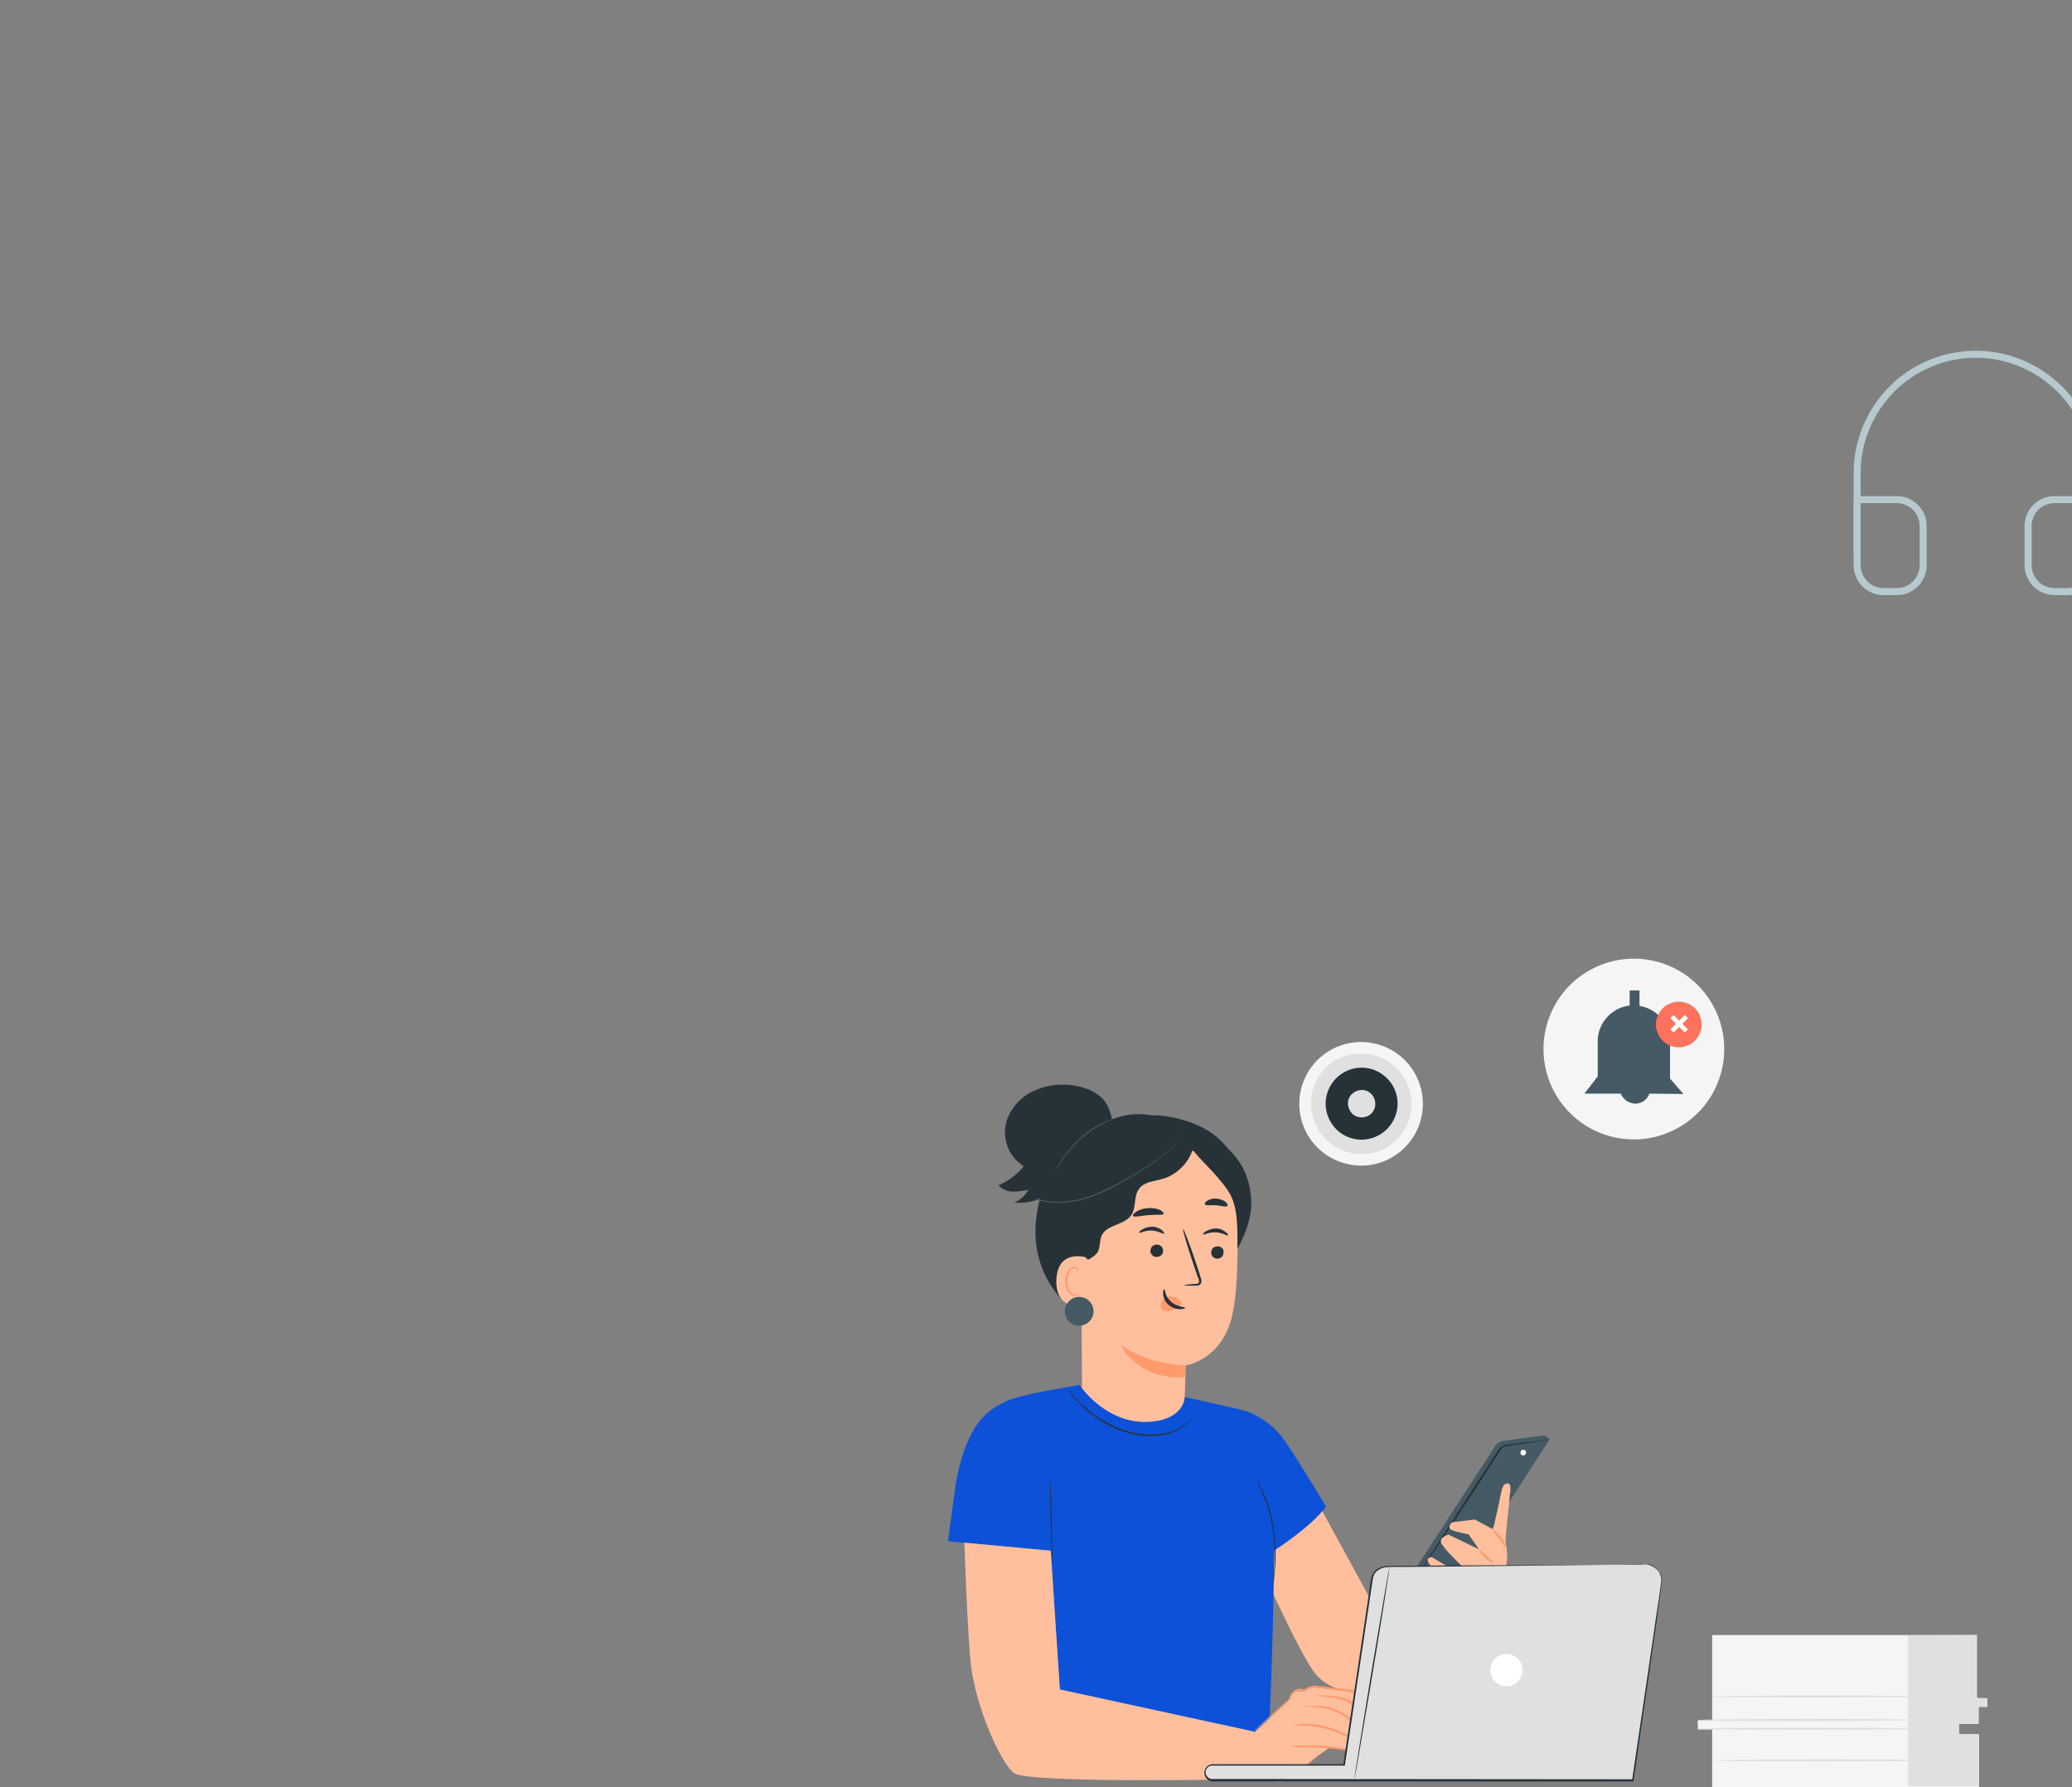<?xml version="1.0" encoding="utf-8"?>
<!-- Generator: Adobe Illustrator 25.2.1, SVG Export Plug-In . SVG Version: 6.00 Build 0)  -->
<svg version="1.1" id="Layer_1" xmlns="http://www.w3.org/2000/svg" xmlns:xlink="http://www.w3.org/1999/xlink" x="0px" y="0px"
	 width="590.2px" height="509px" viewBox="0 0 590.2 509" style="enable-background:new 0 0 590.2 509;" xml:space="preserve">
<rect x="0" y="0" width="590.2" height="509" fill="#808080" stroke="none"/>
<style type="text/css">
	.st0{clip-path:url(#SVGID_2_);}
	.st1{fill:#F5F5F5;}
	.st2{fill:#E0E0E0;}
	.st3{fill:#263238;}
	.st4{fill:#455A64;}
	.st5{fill:#FF725E;}
	.st6{fill:#FFFFFF;}
	.st7{fill:#FFBF9D;}
	.st8{fill:#FF9A6C;}
	.st9{fill:#0D51D9;}
	.st10{fill:none;stroke:#B6C9CF;stroke-width:2;stroke-linecap:round;stroke-linejoin:round;}
</style>
<g>
	<g>
		<g>
			<defs>
				<rect id="SVGID_1_" x="270" y="273" width="298" height="236"/>
			</defs>
			<clipPath id="SVGID_2_">
				<use xlink:href="#SVGID_1_"  style="overflow:visible;"/>
			</clipPath>
			<g class="st0">
				<path class="st1" d="M487.7,465.7V490h-4.1v2.6h4.1V509h76v-14.8H558V491h5.6v-4.9h2.5v-2.2h-3v-18.2L487.7,465.7L487.7,465.7z"
					/>
				<path class="st2" d="M543.5,465.8v42.9h20.2v-14.8H558v-3l5.6,0.1v-4.8h2.5v-2.5l-3-0.1v-17.9L543.5,465.8z"/>
				<path class="st2" d="M545,492.4c0,0.2-13.7,0.3-30.7,0.3s-30.7-0.1-30.7-0.3s13.7-0.3,30.7-0.3C531.2,492.1,545,492.2,545,492.4
					z"/>
				<path class="st2" d="M545,489.9c0,0.1-13.7,0.3-30.7,0.3s-30.7-0.1-30.7-0.3c0-0.1,13.7-0.3,30.7-0.3
					C531.2,489.6,545,489.7,545,489.9z"/>
				<path class="st2" d="M548.9,483.2c0,0.1-13.7,0.3-30.7,0.3s-30.7-0.1-30.7-0.3c0-0.1,13.7-0.3,30.7-0.3S548.9,483.1,548.9,483.2
					z"/>
				<path class="st2" d="M549.3,501.4c0,0.1-13.7,0.3-30.7,0.3s-30.7-0.1-30.7-0.3c0-0.1,13.7-0.3,30.7-0.3
					C535.5,501.1,549.3,501.2,549.3,501.4z"/>
				<path class="st1" d="M394.6,330.6c8.9-3.8,13.1-14.1,9.3-23.1c-3.8-8.9-14.1-13.1-23.1-9.3c-8.9,3.8-13.1,14.1-9.3,23.1
					C375.3,330.2,385.7,334.4,394.6,330.6z"/>
				<path class="st2" d="M393.2,327.7c7.3-3,10.8-11.3,7.8-18.7c-3-7.3-11.3-10.8-18.7-7.9s-10.8,11.3-7.8,18.7
					C377.6,327.1,385.9,330.6,393.2,327.7z"/>
				<path class="st3" d="M391.8,323.8c5.2-2.2,7.7-8.2,5.5-13.4s-8.2-7.7-13.4-5.5c-5.2,2.2-7.7,8.2-5.5,13.4
					C380.6,323.6,386.6,326,391.8,323.8z"/>
				<path class="st2" d="M391.7,315c0.3-2.1-1.1-4.2-3.2-4.5s-4.2,1.1-4.5,3.2s1.1,4.2,3.2,4.5C389.3,318.6,391.4,317.2,391.7,315z"
					/>
				<path class="st1" d="M490.2,305.7c3.8-13.7-4.2-27.9-17.9-31.7c-13.7-3.8-27.9,4.2-31.7,17.9c-3.8,13.7,4.2,27.9,17.9,31.7
					C472.2,327.4,486.4,319.4,490.2,305.7z"/>
				<path class="st4" d="M479.5,311.6l-3.8-4.4v-10.5c0-2.4-0.9-4.8-2.5-6.7c-1.6-1.9-3.8-3.1-6.2-3.5v-4.4h-2.8v4.3
					c-2.5,0.3-4.8,1.5-6.5,3.4s-2.6,4.3-2.6,6.8v10l-3.8,4.9h10.4c0.2,0.7,0.7,1.2,1.2,1.7s1.2,0.8,1.9,1c0.7,0.2,1.4,0.2,2.1,0
					s1.3-0.5,1.8-1s0.9-1,1.1-1.7L479.5,311.6z"/>
				<path class="st5" d="M484.7,291.8c0,1.3-0.4,2.6-1.1,3.6c-0.7,1.1-1.7,1.9-2.9,2.4c-1.2,0.5-2.5,0.6-3.8,0.4
					c-1.3-0.3-2.4-0.9-3.3-1.8s-1.5-2.1-1.8-3.3c-0.3-1.3-0.1-2.6,0.4-3.8c0.5-1.2,1.3-2.2,2.4-2.9c1.1-0.7,2.3-1.1,3.6-1.1
					c0.9,0,1.7,0.2,2.5,0.5s1.5,0.8,2.1,1.4s1.1,1.3,1.4,2.1C484.5,290.1,484.7,291,484.7,291.8z"/>
				<path class="st6" d="M480.8,290l-0.9-0.9l-4.1,4.1l0.9,0.9L480.8,290z"/>
				<path class="st6" d="M476.7,289.1l-0.9,0.9l4.1,4.1l0.9-0.9L476.7,289.1z"/>
				<path class="st3" d="M327.4,317.6c-6.6-1.1-12.4,1.4-17.9,5.1s-9.7,9.3-12.2,15.6c-2.5,6.6-3.2,14-1.2,20.7
					c2,6.8,6.6,12.8,12.9,16c8.6,4.4,19.5,2.8,27.2-3s12.1-15.4,12.4-25c0.3-6.6-1.3-13.4-5-18.9
					C339.8,322.7,333.9,318.6,327.4,317.6"/>
				<path class="st3" d="M308.7,340c1-2.5,0.6-5.3,1-8c0.8-5.9,5.6-10.6,11.1-12.9c5.1-2.2,11.3-1.7,17.5,0.3
					c4.2,1.4,8.2,3.7,11,7.2c1.8,2.3,3.1,5,3.7,7.9s0.5,5.9-0.3,8.7l-30.1-4.4c-2.8,2.3-5.7,4.7-9.1,6c-1,0.4-2.1,0.6-3.1,0.5
					c-0.5-0.1-1-0.3-1.5-0.6c-0.4-0.3-0.7-0.8-0.9-1.3C307.6,342.3,308.2,341.1,308.7,340z"/>
				<path class="st7" d="M338.8,327.8l-26.3,5.6c-1.2,0.1-2.4,0.6-3.2,1.5c-0.8,0.9-1.3,2.1-1.4,3.3l0.3,56.9
					c0,3.9,1.3,7.7,3.7,10.7l2.5,3.2c5.7,7.4,17.3,6.6,21.7-1.6c0.3-0.5,0.5-1,0.6-1.5c0.1-0.4,0.2-0.9,0.2-1.3l0.5-5.5
					c0.3-5.1,0.3-10.2,0.3-10.2s10.8-1.4,13.5-15.2c1.4-6.9,1.5-18.3,1.2-27.6C352.3,337.7,347.2,327.2,338.8,327.8z"/>
				<path class="st3" d="M348.5,356.8c0,0.5-0.2,0.9-0.5,1.2c-0.3,0.3-0.8,0.5-1.2,0.5c-0.2,0-0.5,0-0.7-0.1s-0.4-0.2-0.6-0.4
					c-0.2-0.2-0.3-0.3-0.4-0.6c-0.1-0.2-0.1-0.4-0.1-0.7c0-0.5,0.2-0.9,0.5-1.2c0.3-0.3,0.8-0.5,1.3-0.5c0.2,0,0.5,0,0.7,0.1
					s0.4,0.2,0.6,0.4c0.2,0.2,0.3,0.3,0.4,0.6C348.5,356.3,348.5,356.5,348.5,356.8z"/>
				<path class="st3" d="M349.8,351.9c-0.2,0.2-1.5-0.8-3.5-0.9c-1.9-0.1-3.4,0.8-3.6,0.6c-0.1-0.1,0.1-0.5,0.8-0.9
					c0.9-0.5,1.9-0.8,2.9-0.8s2,0.4,2.7,1C349.8,351.4,349.9,351.8,349.8,351.9z"/>
				<path class="st3" d="M331.3,356.3c0,0.5-0.2,0.9-0.5,1.2c-0.3,0.3-0.8,0.5-1.3,0.5c-0.2,0-0.5,0-0.7-0.1s-0.4-0.2-0.6-0.4
					s-0.3-0.3-0.4-0.6c-0.1-0.2-0.1-0.4-0.1-0.7c0-0.5,0.2-0.9,0.5-1.2c0.3-0.3,0.8-0.5,1.3-0.5c0.2,0,0.5,0,0.7,0.1
					s0.4,0.2,0.6,0.4c0.2,0.2,0.3,0.3,0.4,0.6C331.2,355.9,331.3,356.1,331.3,356.3z"/>
				<path class="st3" d="M331.6,351.4c-0.2,0.2-1.6-0.8-3.5-0.9s-3.4,0.8-3.6,0.6c-0.1-0.1,0.1-0.5,0.8-0.9c0.9-0.5,1.9-0.8,2.9-0.8
					s2,0.4,2.8,1C331.5,350.9,331.7,351.3,331.6,351.4z"/>
				<path class="st3" d="M337.3,366.1c0-0.1,1.2-0.3,3.1-0.4c0.5,0,1-0.1,1.1-0.4c0.1-0.5,0-1-0.3-1.5c-0.4-1.2-0.9-2.5-1.3-3.8
					c-1.8-5.4-3.1-9.8-2.9-9.9s1.9,4.3,3.7,9.7c0.4,1.3,0.9,2.6,1.2,3.8c0.2,0.5,0.5,1.2,0.2,1.9c-0.1,0.2-0.2,0.3-0.3,0.4
					c-0.1,0.1-0.3,0.2-0.5,0.2c-0.3,0.1-0.6,0.1-0.8,0.1C338.5,366.2,337.3,366.2,337.3,366.1z"/>
				<path class="st8" d="M337.8,388.9c-6.6-0.2-13-2.1-18.5-5.7c0,0,4.3,9.8,18.3,9.1L337.8,388.9z"/>
				<path class="st8" d="M336.3,370.7c-0.3-0.5-0.8-0.9-1.3-1.1s-1.1-0.4-1.7-0.3c-0.4,0-0.8,0.1-1.2,0.3c-0.4,0.2-0.7,0.4-1,0.8
					c-0.3,0.3-0.4,0.7-0.5,1.1c0,0.4,0,0.8,0.2,1.2c0.5,0.8,1.6,1,2.5,0.7s1.8-0.8,2.5-1.4c0.2-0.1,0.4-0.3,0.6-0.5
					c0.1-0.1,0.1-0.2,0.1-0.4C336.5,371,336.4,370.9,336.3,370.7"/>
				<path class="st3" d="M331.6,367.2c0.3,0,0.2,2.1,2,3.6c1.7,1.5,4,1.4,4,1.7c0,0.1-0.5,0.4-1.5,0.4c-1.2,0-2.4-0.5-3.3-1.3
					s-1.4-1.9-1.5-3C331.2,367.7,331.5,367.2,331.6,367.2z"/>
				<path class="st3" d="M331.5,345.7c-0.2,0.5-2.1,0.2-4.4,0.4c-2.3,0.2-4.1,0.7-4.4,0.2c-0.1-0.2,0.2-0.7,1-1.2
					c1-0.6,2.1-0.9,3.3-1c1.2-0.1,2.3,0.1,3.4,0.5C331.1,345,331.5,345.5,331.5,345.7z"/>
				<path class="st3" d="M349.6,343.5c-0.4,0.4-1.7-0.1-3.2-0.2c-1.6-0.1-3,0.2-3.2-0.3c-0.1-0.2,0.1-0.7,0.7-1
					c0.8-0.5,1.7-0.7,2.7-0.6c0.9,0.1,1.8,0.4,2.6,1C349.6,342.8,349.8,343.3,349.6,343.5z"/>
				<path class="st3" d="M303.8,336c2.7-8,14.6-18.9,23-18.2l13.3,8.3c-0.5,2.3-1.6,4.4-3.2,6.1s-3.6,3-5.8,3.6
					c-2.4,0.7-5.3,0.8-6.7,2.9c-1.5,2-0.7,5.1-2.1,7.3c-1.9,3-7,2.7-8.5,5.9c-0.6,1.4-0.4,3.1-1,4.5c-0.9,1.9-5.7,4.1-7.6,3.5
					c-1.9-0.7-1.9-4-2.5-5.7c-1-3-0.5-4.5-0.2-6.2C303.5,344,302.5,339.8,303.8,336z"/>
				<path class="st7" d="M311,361.7c0-1-1.1-3.5-2.1-3.7c-2.7-0.5-7.7-0.5-8,6.5c-0.4,9.5,9.2,8,9.2,7.7
					C310.2,371.8,310.9,365.2,311,361.7z"/>
				<path class="st8" d="M307.4,368.4c0,0-0.2,0.1-0.5,0.2c-0.4,0.2-0.8,0.1-1.2,0c-1-0.4-1.8-2-1.7-3.8c0-0.8,0.2-1.6,0.6-2.4
					c0.1-0.3,0.3-0.6,0.5-0.8c0.2-0.2,0.5-0.4,0.8-0.4c0.2,0,0.4,0,0.6,0.1s0.3,0.2,0.4,0.4c0.1,0.3,0,0.5,0.1,0.5s0.2-0.1,0.2-0.5
					c0-0.2-0.2-0.5-0.4-0.6c-0.3-0.2-0.6-0.3-0.9-0.3c-0.4,0.1-0.8,0.2-1.1,0.5s-0.6,0.6-0.7,0.9c-0.4,0.8-0.7,1.7-0.7,2.6
					c0,1.9,0.9,3.8,2.2,4.2c0.3,0.1,0.5,0.1,0.8,0.1s0.5-0.1,0.7-0.3C307.4,368.6,307.4,368.4,307.4,368.4z"/>
				<path class="st3" d="M337.4,323.3c0.9,3.9,6.8,8.8,9.3,11.9c4.9,5.7,5.9,7.7,5.8,20.5c2.3-4.4,4.1-8.8,3.9-13.8s-2-10-5.5-13.6
					C347.6,324.6,342.4,322.6,337.4,323.3"/>
				<path class="st3" d="M313.6,312.5c-2.2-2-5.2-3-8.3-3.4c-4.3-0.6-8.8,0.3-12.5,2.5c-3.6,2.3-6.2,6-6.5,10.1
					c-0.2,2.1,0.3,4.1,1.2,6c0.9,1.8,2.4,3.4,4.1,4.5c-1.9,2.4-4.4,4.2-7.2,5.4c0.5,0.5,1.1,1,1.8,1.3c0.7,0.3,1.4,0.5,2.2,0.5
					c1.5,0,3-0.2,4.5-0.5c-0.8,1.6-2.3,2.9-4,3.6c2.5,0.3,5-0.1,7.3-1.1c2.2-1,4.4-2.2,6.3-3.7c6.7-5,10.3-9.1,14.4-16.1
					C317.2,318.6,315.8,314.4,313.6,312.5z"/>
				<path class="st4" d="M307.4,377.6c2.3,0,4.1-1.9,4.1-4.1c0-2.3-1.9-4.1-4.1-4.1c-2.3,0-4.1,1.9-4.1,4.1
					C303.3,375.8,305.1,377.6,307.4,377.6z"/>
				<path class="st3" d="M300.3,333.9c4.4-8.3,10.7-13.2,16.6-15.2L300.3,333.9z"/>
				<path class="st4" d="M316.9,318.8c-0.3,0.1-0.5,0.3-0.8,0.4c-0.5,0.2-1.3,0.5-2.2,1c-2.4,1.3-4.6,2.8-6.6,4.7
					c-2,1.9-3.7,4-5.2,6.2c-0.5,0.9-1,1.6-1.3,2.1c-0.1,0.3-0.3,0.5-0.5,0.8c0.1-0.3,0.3-0.6,0.4-0.8c0.3-0.5,0.7-1.3,1.2-2.2
					c1.5-2.3,3.2-4.4,5.2-6.3s4.2-3.5,6.7-4.7c0.7-0.4,1.5-0.7,2.3-1C316.3,318.9,316.6,318.8,316.9,318.8z"/>
				<path class="st4" d="M294.8,341.3c0,0,0,0,0.1,0l0.4,0.1c0.3,0.1,0.8,0.2,1.4,0.4c1.7,0.4,3.4,0.5,5.2,0.5
					c2.6-0.1,5.1-0.5,7.6-1.3c3-1,5.9-2.3,8.7-3.8c3-1.6,5.7-3.2,8.2-4.8c2.2-1.4,4.3-2.9,6.2-4.6c1.3-1.1,2.5-2.4,3.7-3.7
					c0.4-0.5,0.7-0.9,0.9-1.1l0.2-0.3l0.1-0.1c0,0,0,0.1-0.1,0.1l-0.2,0.3c-0.2,0.3-0.5,0.7-0.9,1.1c-1.1,1.4-2.3,2.6-3.6,3.8
					c-1.9,1.7-4,3.3-6.2,4.7c-2.5,1.6-5.2,3.2-8.2,4.9c-2.8,1.6-5.7,2.8-8.7,3.8c-2.5,0.8-5.1,1.2-7.7,1.3c-1.8,0-3.5-0.1-5.2-0.5
					c-0.5-0.1-0.9-0.2-1.4-0.4l-0.4-0.1C294.8,341.3,294.8,341.3,294.8,341.3z"/>
				<path class="st7" d="M375.6,428.5l15.9,29.1l23.3-13l11.3,3.7c0,0-28.6,31-33.2,32.6s-13.4,1.9-18.4-4.4
					c-4.6-5.7-17.9-35.8-17.9-35.8L375.6,428.5z"/>
				<path class="st4" d="M441,409.6c-0.2-0.3-0.5-0.4-0.8-0.6c-0.3-0.1-0.6-0.2-0.9-0.1l-11.1,1.5c-0.5,0.1-0.9,0.2-1.3,0.5
					s-0.8,0.6-1,1l-23,35.4l1.8,1l12.2-0.4l24.5-37.9L441,409.6z"/>
				<path class="st6" d="M433.2,414.2c0.1,0.1,0.2,0.2,0.4,0.3c0.2,0.1,0.3,0.1,0.5,0c0.2,0,0.3-0.1,0.4-0.3
					c0.1-0.1,0.2-0.3,0.2-0.4c0-0.2,0-0.3-0.1-0.5c-0.1-0.1-0.2-0.3-0.4-0.3c-0.2-0.1-0.3-0.1-0.5,0c-0.2,0-0.3,0.1-0.4,0.2
					s-0.2,0.3-0.2,0.5S433.1,414,433.2,414.2z"/>
				<path class="st3" d="M441.4,410c-0.7,0.2-1.4,0.3-2.2,0.4l-5.9,0.9l-4.1,0.6c-0.3,0-0.7,0.1-1,0.3c-0.3,0.2-0.6,0.4-0.7,0.7
					l-1.3,2l-5.9,9.1c-4.2,6.4-8,12.2-10.8,16.4l-3.3,4.9c-0.4,0.6-0.8,1.2-1.3,1.8c0.3-0.7,0.7-1.3,1.1-1.9c0.8-1.3,1.9-3,3.2-5
					c2.7-4.2,6.5-10.1,10.6-16.5c2.1-3.2,4.1-6.2,5.9-9l1.3-2c0.2-0.3,0.6-0.6,0.9-0.8c0.4-0.2,0.8-0.3,1.2-0.4l4.1-0.5l5.9-0.7
					C440,410,440.7,410,441.4,410z"/>
				<path class="st7" d="M429.1,422.6c0,0-1-0.2-1.5,2.5s-2.3,10.5-2.3,10.5l-5.2-2.8l-6.5,0.8c0,0-1.4,1.3-0.4,2s5.1,1.4,5.1,1.4
					l3,4.3l-8.7-4.2c0,0-2.9,0.8-2,2.5c0.8,1.8,6.7,7.3,6.7,7.3l-4.3-0.3l-5.2-3.1c0,0-1.6,0.1-1,1.4s5.9,6.2,5.9,6.2l6.5,3.2
					c0,0,3.6-0.3,3.9-1.3c0.2-0.8,0.4-1.7,0.4-2.5c0,0,1.9-0.5,2.2-1.4c0.2-0.8,0.2-1.6,0.1-2.4c0,0,3,0.5,3.3-1.1
					c0.4-1.7,0.1-4.9-0.2-6.2c-0.3-1.3,1.3-13.1,1.1-13.4C430.1,425.7,430.9,421.9,429.1,422.6z"/>
				<path class="st8" d="M423.5,453.1c0,0.1-0.6,0.4-1.7,0.5c-2.9,0.4-5.8-0.3-8.2-2c-0.9-0.6-1.3-1.2-1.3-1.2
					c0.1-0.2,2.2,1.6,5.3,2.3C420.8,453.6,423.4,453,423.5,453.1z"/>
				<path class="st8" d="M421.9,450.8c-0.1,0.2-1.3-0.5-2.5-1.5s-2-2-1.9-2.2c0.1-0.1,1.1,0.6,2.3,1.6
					C421.1,449.8,422,450.7,421.9,450.8z"/>
				<path class="st8" d="M425.4,445.2c-0.1,0.2-1.2-0.4-2.4-1.5c-1.2-1.1-1.8-2.2-1.7-2.3c0.1-0.1,1,0.8,2.2,1.8
					C424.5,444.2,425.5,445.1,425.4,445.2z"/>
				<path class="st8" d="M428.9,440.7c-0.2,0.1-0.8-1.1-1.9-2.5c-1-1.3-2-2.3-1.9-2.4c0.1-0.2,1.4,0.6,2.4,2
					C428.7,439.2,429.1,440.6,428.9,440.7z"/>
				<path class="st9" d="M377.7,429.1c0,0-10.2-17.1-13.1-20.5c-2.3-2.7-5.2-4.8-8.4-6.2c-1.3-0.5-2.6-0.9-4-1.2l-14.7-3.3
					c0,0-0.1,6.7-10.7,7.1c-12.1,0.4-19.3-10.5-19.3-10.5s-17,2.6-21.1,4.7s-10.5,4.8-14,22.4L270,439l29.3,2.7l2.8,43.6l14.6,10.1
					c0,0,40.4,10.5,42.9,11.2s3.4-65,3.4-65S373.4,435,377.7,429.1z"/>
				<path class="st3" d="M299.2,421.9c0.1,0,0.2,5.1,0.4,11.5c0.1,6.3,0.2,11.5,0.1,11.5s-0.2-5.1-0.4-11.5
					C299.1,427.1,299.1,421.9,299.2,421.9z"/>
				<path class="st3" d="M358.1,421.7c0.1,0.1,0.1,0.2,0.2,0.3l0.4,0.8c0.2,0.3,0.4,0.7,0.6,1.2s0.5,1,0.8,1.7
					c0.6,1.5,1.2,3,1.6,4.5c0.5,1.9,0.9,3.8,1.2,5.8c0.4,3.5,0.6,7.1,0.3,10.6c-0.1,1.4-0.2,2.5-0.3,3.2c0,0.3-0.1,0.6-0.1,0.9
					c0,0.1,0,0.2-0.1,0.3c0-0.1,0-0.2,0-0.3l0.1-0.9c0.1-0.8,0.1-1.9,0.2-3.2c0.2-3.5,0.1-7.1-0.4-10.6c-0.3-1.9-0.7-3.8-1.2-5.7
					c-0.4-1.5-1-3-1.6-4.5c-0.2-0.6-0.5-1.2-0.7-1.7s-0.4-0.9-0.6-1.2c-0.2-0.3-0.3-0.6-0.4-0.8
					C358.2,421.9,358.1,421.8,358.1,421.7z"/>
				<path class="st3" d="M341.2,398.8c0,0.6,0,1.2-0.2,1.9c-0.4,1.7-1.2,3.2-2.4,4.4c-1.8,1.8-4.1,3-6.6,3.5c-3,0.6-6.2,0.6-9.2-0.1
					s-5.9-1.8-8.5-3.4c-2.2-1.3-4.2-2.8-6-4.5c-1.2-1.2-2.3-2.5-3.3-3.8c-0.3-0.5-0.6-0.9-0.7-1.2c-0.1-0.1-0.2-0.3-0.2-0.4
					c0.1,0.1,0.2,0.2,0.3,0.4c0.2,0.3,0.4,0.6,0.8,1.1c1,1.3,2.1,2.6,3.4,3.7c1.8,1.7,3.8,3.2,6,4.4c2.6,1.5,5.5,2.7,8.5,3.3
					c3,0.7,6.1,0.7,9.1,0.1c2.5-0.5,4.7-1.6,6.5-3.4c1.2-1.2,2-2.7,2.4-4.3c0.1-0.4,0.2-0.9,0.2-1.3
					C341.2,398.9,341.2,398.8,341.2,398.8z"/>
				<path class="st7" d="M357.2,493.2l-55.3-12l-2.6-39.5l-24.6-2.3c0,0,0.9,27,1.9,35.1c1.4,11.6,8.2,27.3,12.2,30.5
					s70.8,1.7,70.8,1.7L357.2,493.2z"/>
				<path class="st7" d="M388.5,500.4c-0.2,0.4-0.5,0.7-0.8,0.9c-0.4,0.2-0.8,0.3-1.2,0.3c-0.2,0-0.4-0.1-0.5-0.1
					c-1.2-0.4-1.1-2.9-1.1-2.9l-5.9-1c0,0-7.6,4.9-10.3,8.2c-2.7,3.3-9.6,0.6-9.6,0.6l-2.4-12.5l10.8-9.8c0,0-0.7,0.6,0.1-1.2
					c0.7-1.8,4.1-1.1,4.1-1.1c0.5-0.9,2.7-1.2,2.7-1.2l9.5,1.1c1,0.1,1.9,0.4,2.7,0.9c0.8,0.5,1.5,1.2,2,2l4,6.3
					c0,0,2.1,4.6,1.8,5.6c-0.1,0.4-0.5,0.8-0.9,1s-0.9,0.3-1.3,0.2c0,0-0.5,3-1.3,3.1C390.1,501.1,388.5,500.4,388.5,500.4
					L388.5,500.4z"/>
				<path class="st8" d="M368.4,491.4c0,0.1,1.3,0,3.3,0.1c2.6,0.1,5.2,0.6,7.7,1.4c1.4,0.5,2.7,1,4,1.7c1.1,0.6,2.3,1.2,2.7,2
					c0.1,0.2,0.1,0.4,0.1,0.6s-0.1,0.4-0.2,0.5c-0.2,0.3-0.4,0.5-0.7,0.6c-0.3,0.1-0.5,0.1-0.8,0.1c0,0,0.3,0.3,0.9,0.1
					c0.4-0.1,0.7-0.3,0.9-0.6c0.2-0.2,0.3-0.5,0.3-0.7c0-0.3,0-0.5-0.1-0.8c-0.2-0.5-0.7-1-1.2-1.3s-1.1-0.7-1.7-1
					c-3.7-2-7.8-3.1-12-3.1C369.6,491.1,368.4,491.4,368.4,491.4z"/>
				<path class="st8" d="M367.7,497.5c0,0.2,3.9,0,8.6,0.3s8.5,0.9,8.6,0.7c0-0.1-0.9-0.3-2.5-0.6c-2-0.3-4-0.6-6.1-0.7
					c-2-0.1-4.1-0.1-6.1,0C368.7,497.2,367.7,497.4,367.7,497.5z"/>
				<path class="st8" d="M388.5,500.2c0.1-0.3,0.1-0.7,0.1-1c0.1-0.9,0.1-1.8,0-2.8c0-0.6-0.1-1.3-0.3-1.9c-0.2-0.7-0.5-1.4-0.9-2.1
					c-0.9-1.4-2.1-2.7-3.5-3.6c-1.4-1-2.9-1.7-4.5-2.3c-1.3-0.4-2.7-0.6-4.1-0.6c-1.2,0-2.1,0-2.8,0c-0.3,0-0.7,0-1,0.1
					c0,0.1,1.4,0.1,3.7,0.3c1.3,0.1,2.7,0.3,3.9,0.7c1.5,0.6,3,1.3,4.4,2.3c1.3,0.9,2.5,2.1,3.4,3.4c0.9,1.2,1.1,2.6,1.2,3.7
					C388.4,498.7,388.3,500.2,388.5,500.2z"/>
				<path class="st8" d="M374.8,483c0,0.1,1.4,0.1,3.7,0.4c2.2,0.3,5.7,0.5,7.6,3.5c2.2,2.7,4,5.3,4.8,7.4s0.8,3.5,0.9,3.5
					c0.1-0.3,0.1-0.7,0-1c-0.1-0.9-0.2-1.8-0.5-2.7c-0.7-2.2-2.5-4.9-4.7-7.6c-0.5-0.7-1.1-1.3-1.8-1.9c-0.7-0.5-1.4-0.8-2.2-1
					c-1.3-0.3-2.7-0.6-4-0.6C376.2,482.8,374.8,482.9,374.8,483z"/>
				<path class="st8" d="M370.7,503.8c0.2-0.1,0.4-0.3,0.5-0.4l1.6-1.3c2-1.5,4.1-3,6.2-4.3h-0.1l5.8,1l-0.2-0.2c0,0.5,0,1,0.1,1.4
					c0.1,0.5,0.3,1,0.7,1.4c0.2,0.2,0.5,0.3,0.8,0.4s0.5,0.1,0.8,0c0.6-0.1,1.1-0.4,1.5-0.8c0.1-0.1,0.2-0.2,0.3-0.4l0.1-0.1l0,0
					c0.1,0-0.7,0.2-0.3,0.1l0.2,0.1c0.2,0.1,0.5,0.2,0.8,0.3c0.3,0.1,0.5,0.1,0.8,0.2c0.1,0,0.3,0,0.4,0c0.2,0,0.4,0,0.5-0.1
					c0.3-0.2,0.5-0.5,0.6-0.8s0.2-0.5,0.3-0.8c0.2-0.5,0.3-1.1,0.4-1.7l-0.3,0.2c0.4,0.1,0.8,0.1,1.2-0.1c0.4-0.1,0.7-0.4,1-0.7
					c0.3-0.3,0.4-0.8,0.4-1.2c0-0.4-0.1-0.8-0.2-1.1c-0.4-1.4-1-2.8-1.6-4.2l-2.2-3.4l-1.4-2.2c-0.4-0.7-0.9-1.4-1.5-2.1
					c-0.6-0.6-1.3-1.1-2.1-1.4c-0.8-0.3-1.6-0.5-2.4-0.5l-8.9-1h-0.1c-0.5,0.1-1.1,0.2-1.6,0.4c-0.5,0.2-1,0.5-1.4,0.9l0.3-0.1
					c-0.5-0.2-1-0.3-1.5-0.3s-1,0.2-1.5,0.5c-0.8,0.6-1.3,1.4-1.5,2.4l0.1-0.1l-7.4,6.7l-2,1.8c-0.2,0.2-0.5,0.4-0.7,0.7
					c0.3-0.2,0.5-0.4,0.8-0.6l2.1-1.8l7.5-6.5h0.1V484c0.2-0.8,0.6-1.6,1.3-2.1c0.4-0.2,0.8-0.3,1.3-0.4c0.4,0,0.9,0.1,1.3,0.3
					l0.2,0.1l0.1-0.2c0.3-0.3,0.7-0.6,1.1-0.7c0.5-0.2,1-0.3,1.5-0.4h-0.1l8.9,1.1c0.8,0,1.5,0.2,2.3,0.5c0.7,0.3,1.4,0.7,1.9,1.3
					c0.5,0.6,1,1.3,1.4,2l1.4,2.2l2.2,3.4l0,0c0.6,1.3,1.2,2.7,1.6,4.1c0.1,0.3,0.2,0.7,0.2,1s-0.1,0.6-0.3,0.8
					c-0.2,0.2-0.4,0.4-0.7,0.5c-0.3,0.1-0.6,0.1-0.9,0h-0.3v0.3c-0.1,0.5-0.2,1.1-0.4,1.6c-0.1,0.5-0.3,0.9-0.6,1.3
					c-0.1,0-0.2,0-0.2,0c-0.1,0-0.2,0-0.4,0c-0.2,0-0.5-0.1-0.7-0.2s-0.5-0.2-0.7-0.2l-0.2-0.1l-0.3,0.1l0,0v0.1
					c-0.1,0.1-0.1,0.2-0.2,0.3c-0.3,0.3-0.7,0.6-1.1,0.6c-0.2,0-0.4,0-0.6,0s-0.4-0.1-0.5-0.2c-0.5-0.6-0.6-1.6-0.6-2.4v-0.2h-0.2
					l-5.9-0.9h-0.1h-0.1c-2.1,1.3-4.2,2.8-6.1,4.5c-0.7,0.6-1.2,1-1.5,1.4C371,503.5,370.9,503.6,370.7,503.8z"/>
				<path class="st2" d="M468.6,445.6l-72.8,0.6c-2.4,0-4.6,1.1-5,3.5l-8,53.1h-37.5c-0.6,0-1.1,0.3-1.5,0.7s-0.6,0.9-0.6,1.5
					s0.2,1.1,0.6,1.5s0.9,0.7,1.5,0.7h119.8l8.2-56c0.1-0.7,0.1-1.4-0.1-2c-0.2-0.7-0.5-1.3-1-1.8c-0.4-0.5-1-0.9-1.6-1.2
					C470,445.8,469.3,445.6,468.6,445.6z"/>
				<path class="st3" d="M468.6,445.6c0.4,0,0.8,0,1.1,0.1c1,0.2,1.8,0.8,2.5,1.5s1.1,1.7,1.2,2.7c0.1,0.9-0.2,1.9-0.3,3
					c-0.3,2.2-0.7,4.6-1,7.4c-1.6,11.1-3.9,27.2-6.8,46.9v0.2h-0.2l-116.1,0h-3.1c-0.6,0.1-1.1-0.1-1.6-0.3
					c-0.5-0.3-0.9-0.8-1.1-1.3c-0.2-0.6-0.2-1.2,0-1.7c0.2-0.6,0.6-1,1.1-1.3s1.1-0.4,1.6-0.3h13.7h23.3l-0.3,0.2
					c2.9-19,5.5-36.7,7.9-52.6c0.1-1.1,0.6-2.1,1.3-2.8c0.8-0.7,1.8-1.1,2.8-1.2s2-0.1,2.9-0.1h2.9l11-0.1l19.5-0.1l27.7-0.1h7.4
					h1.9C468.4,445.6,468.6,445.6,468.6,445.6s-0.2,0-0.6,0h-1.9l-7.4,0.1L431,446l-19.5,0.2l-11,0.1h-2.9c-1,0-1.9,0-2.9,0.1
					c-0.9,0.1-1.8,0.5-2.5,1.1s-1.1,1.5-1.2,2.5c-2.4,15.9-5,33.6-7.9,52.7v0.2h-37.3c-0.5-0.1-0.9,0-1.4,0.2
					c-0.3,0.2-0.5,0.4-0.7,0.7c-0.2,0.3-0.3,0.6-0.3,1c0,0.3,0.1,0.7,0.3,1c0.2,0.3,0.4,0.5,0.7,0.7c0.4,0.2,0.9,0.3,1.4,0.2h3.1
					l116.2,0.1l-0.2,0.2c2.9-19.7,5.3-35.7,6.9-46.9c0.4-2.8,0.8-5.2,1.1-7.4c0.1-1.1,0.4-2.1,0.3-3c-0.1-0.8-0.4-1.6-0.8-2.3
					c-0.7-0.9-1.6-1.6-2.7-1.9C469.3,445.7,469,445.7,468.6,445.6z"/>
				<path class="st6" d="M429.1,480.3c2.5,0,4.6-2,4.6-4.6c0-2.5-2-4.6-4.6-4.6c-2.5,0-4.6,2-4.6,4.6
					C424.5,478.2,426.6,480.3,429.1,480.3z"/>
				<path class="st3" d="M385.8,506.7c0.1,0,2.4-13.5,5.2-30.2c2.8-16.7,4.9-30.2,4.8-30.2s-2.4,13.5-5.2,30.2
					C387.9,493.1,385.7,506.6,385.8,506.7z"/>
			</g>
		</g>
	</g>
</g>
<g>
	<path class="st10" d="M529,157.2v-22.5c0-9,3.6-17.5,9.9-23.9c6.3-6.3,14.9-9.9,23.9-9.9s17.5,3.6,23.9,9.9
		c6.3,6.3,9.9,14.9,9.9,23.9v22.5"/>
	<path class="st10" d="M596.5,161c0,2-0.8,3.9-2.2,5.3s-3.3,2.2-5.3,2.2h-3.8c-2,0-3.9-0.8-5.3-2.2s-2.2-3.3-2.2-5.3v-11.2
		c0-2,0.8-3.9,2.2-5.3c1.4-1.4,3.3-2.2,5.3-2.2h11.2V161z M529,161c0,2,0.8,3.9,2.2,5.3s3.3,2.2,5.3,2.2h3.8c2,0,3.9-0.8,5.3-2.2
		s2.2-3.3,2.2-5.3v-11.2c0-2-0.8-3.9-2.2-5.3c-1.4-1.4-3.3-2.2-5.3-2.2H529V161z"/>
</g>
</svg>
